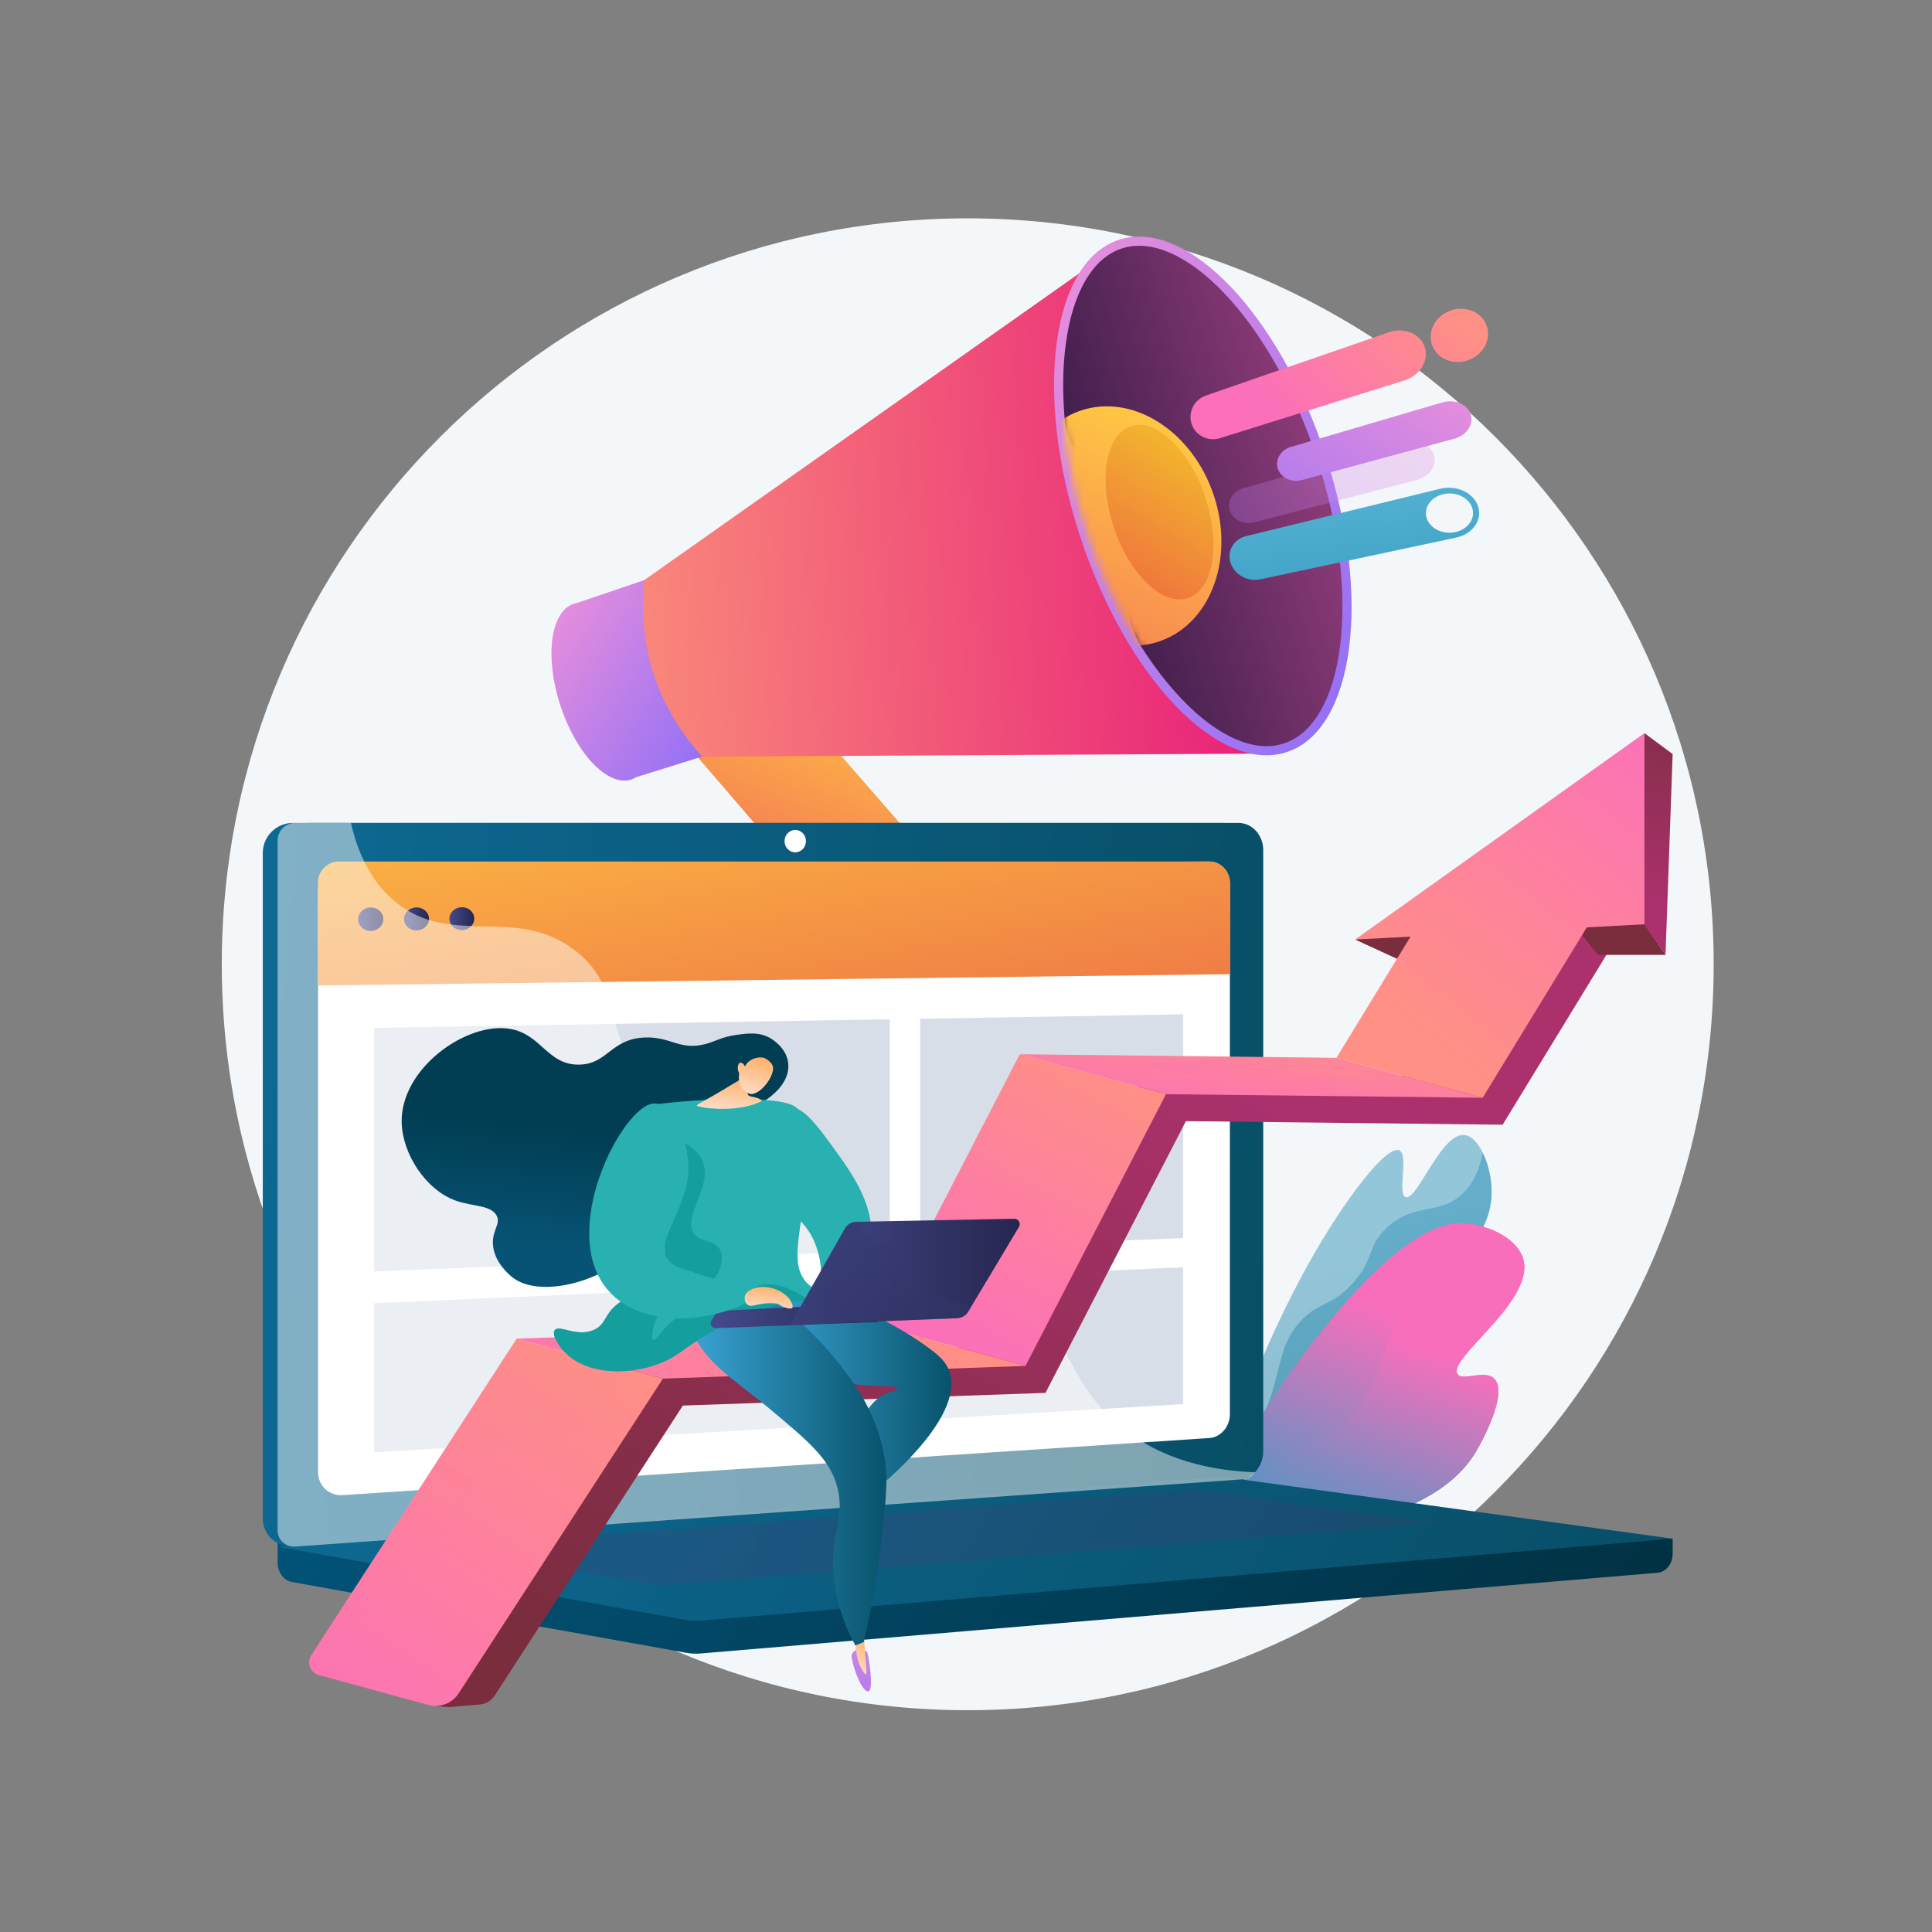 <svg width="265" height="265" viewBox="0 0 265 265" fill="none" xmlns="http://www.w3.org/2000/svg">
<rect x="0" y="0" width="265" height="265" fill="#808080" stroke="none"/>
<path d="M132.737 234.579C189.244 234.579 235.053 188.771 235.053 132.264C235.053 75.757 189.244 29.949 132.737 29.949C76.23 29.949 30.422 75.757 30.422 132.264C30.422 188.771 76.23 234.579 132.737 234.579Z" fill="#F4F7FA"/>
<path opacity="0.5" d="M169.549 202.234C166.789 200.417 173.474 184.09 179.502 173.292C184.452 164.425 190.277 156.927 191.959 157.793C193.246 158.456 191.633 163.776 192.801 164.2C194.365 164.768 197.656 155.362 200.855 155.678C202.826 155.873 204.529 159.735 204.593 163.286C204.708 169.691 199.466 173.932 188.065 185.057C173.453 199.313 170.969 203.168 169.549 202.234Z" fill="url(#paint0_linear_2:343)"/>
<path opacity="0.5" d="M174.253 191.682C175.789 187.076 175.657 184.137 178.453 181.159C180.895 178.558 182.403 179.301 185.283 176.294C188.545 172.888 187.404 171.106 190.136 168.468C193.93 164.806 197.579 166.842 200.797 163.55C201.814 162.51 202.862 160.86 203.374 158.094C204.09 159.545 204.559 161.457 204.592 163.286C204.708 169.691 199.466 173.933 188.064 185.057C173.453 199.313 170.969 203.169 169.549 202.234C169.333 202.092 169.175 201.861 169.07 201.551C171.838 197.785 173.358 194.363 174.253 191.682Z" fill="url(#paint1_linear_2:343)"/>
<path d="M164.268 210.59C170.163 197.416 176.844 187.997 181.857 181.862C193.136 168.056 198.627 167.621 201.036 167.805C204.245 168.05 208.368 169.882 209.002 172.957C210.187 178.71 198.639 186.268 199.9 188.44C200.552 189.564 203.743 187.709 205.031 189.182C206.793 191.195 203.376 197.577 202.457 199.116C195.354 211.01 171.846 210.861 164.268 210.59Z" fill="url(#paint2_linear_2:343)"/>
<path d="M175.634 200.52C180.922 197.13 182.502 197.469 185.342 194.332C190.577 188.547 188.66 183.575 193.512 179.868C196.971 177.225 198.982 178.961 203.837 176.167C205.813 175.03 207.432 173.618 208.752 172.168C208.86 172.421 208.945 172.684 209.002 172.957C210.188 178.71 198.639 186.268 199.9 188.44C200.553 189.564 203.744 187.71 205.032 189.182C206.793 191.195 203.376 197.577 202.458 199.116C195.355 211.01 171.847 210.86 164.269 210.59C164.376 210.349 164.484 210.113 164.593 209.875C168.817 205.304 172.718 202.39 175.634 200.52Z" fill="url(#paint3_linear_2:343)"/>
<path d="M123.896 130.135C121.211 130.828 118.183 129.975 116.275 127.759L89.367 96.513C86.917 93.668 87.243 89.434 90.107 87.031C92.991 84.613 98.68 84.486 101.177 87.355L128.604 118.865C131.19 121.836 130.782 126.144 127.706 128.465C126.948 129.037 124.782 129.907 123.896 130.135Z" fill="url(#paint4_linear_2:343)"/>
<path opacity="0.3" d="M90.107 87.031C92.991 84.613 98.68 84.486 101.177 87.355L126.255 116.166C123.691 116.333 120.91 117.304 117.452 115.828C111.694 113.37 112.249 107.623 107.238 104.307C104.948 102.792 101.243 101.619 94.927 102.969L89.367 96.513C86.917 93.668 87.243 89.434 90.107 87.031Z" fill="url(#paint5_linear_2:343)"/>
<path d="M78.69 82.822C78.819 82.779 78.951 82.747 79.084 82.723L88.361 79.572L96.289 103.781L87.258 106.601C87.046 106.736 86.821 106.844 86.582 106.922C83.391 107.967 79.037 103.419 76.859 96.763C74.678 90.109 75.499 83.867 78.69 82.822Z" fill="url(#paint6_linear_2:343)"/>
<path d="M88.361 79.572C87.474 88.788 90.105 96.82 96.289 103.781L172.838 103.369L151.303 35.188L88.361 79.572Z" fill="url(#paint7_linear_2:343)"/>
<path d="M148.137 73.545C154.491 92.95 167.185 106.21 176.489 103.163C185.793 100.116 188.185 81.916 181.83 62.511C175.476 43.107 162.782 29.846 153.478 32.893C144.174 35.939 141.783 54.14 148.137 73.545Z" fill="url(#paint8_linear_2:343)"/>
<path d="M176.098 101.971C178.073 101.324 179.743 99.86 181.06 97.619C182.401 95.339 183.318 92.374 183.787 88.808C184.772 81.313 183.654 72.112 180.638 62.902C177.622 53.692 173.082 45.612 167.854 40.15C165.367 37.552 162.874 35.705 160.443 34.659C158.055 33.631 155.843 33.438 153.868 34.085C151.893 34.732 150.223 36.196 148.906 38.437C147.565 40.717 146.647 43.682 146.178 47.248C145.767 50.382 145.723 53.814 146.031 57.421C146.46 62.439 151.222 66.266 152.977 71.625C154.843 77.324 153.644 84.119 156.479 88.6C158.225 91.361 160.119 93.824 162.112 95.906C164.599 98.504 167.093 100.352 169.523 101.398C171.91 102.425 174.123 102.618 176.098 101.971Z" fill="url(#paint9_linear_2:343)"/>
<mask id="mask0_2:343" style="mask-type:alpha" maskUnits="userSpaceOnUse" x="145" y="34" width="39" height="68">
<path d="M149.125 73.282C155.071 91.395 166.949 103.773 175.655 100.929C184.361 98.085 186.599 81.096 180.653 62.983C174.707 44.87 162.829 32.492 154.123 35.336C145.416 38.179 143.179 55.169 149.125 73.282Z" fill="url(#paint10_linear_2:343)"/>
</mask>
<g mask="url(#mask0_2:343)">
<path d="M166.519 68.035C169.433 76.937 165.854 85.935 158.626 88.102C151.511 90.236 143.526 84.926 140.692 76.272C137.858 67.618 141.185 58.7 148.219 56.321C155.365 53.904 163.604 59.133 166.519 68.035Z" fill="url(#paint11_linear_2:343)"/>
<path d="M165.338 68.261C167.503 74.871 166.35 81.06 162.813 82.07C159.331 83.065 154.842 78.65 152.737 72.224C150.633 65.798 151.663 59.647 155.085 58.471C158.561 57.275 163.174 61.651 165.338 68.261Z" fill="url(#paint12_linear_2:343)"/>
</g>
<path opacity="0.3" d="M170.557 66.963L192.579 60.737C194.374 60.229 196.231 60.975 196.7 62.41C197.17 63.845 196.065 65.394 194.258 65.863L172.084 71.628C170.608 72.011 169.089 71.287 168.671 70.014C168.256 68.742 169.091 67.378 170.557 66.963Z" fill="url(#paint13_linear_2:343)"/>
<path d="M165.419 54.251L190.49 45.577C192.591 44.85 194.816 45.753 195.422 47.606C196.029 49.459 194.771 51.509 192.649 52.174L167.335 60.102C165.695 60.615 163.964 59.735 163.442 58.144C162.921 56.552 163.795 54.813 165.419 54.251Z" fill="url(#paint14_linear_2:343)"/>
<path d="M177.042 61.309L197.822 55.2C199.512 54.704 201.269 55.426 201.726 56.819C202.182 58.213 201.155 59.721 199.454 60.183L178.53 65.854C177.134 66.233 175.685 65.531 175.279 64.29C174.873 63.05 175.654 61.717 177.042 61.309Z" fill="url(#paint15_linear_2:343)"/>
<path d="M196.396 47.246C197.006 49.108 199.152 50.101 201.226 49.453C203.341 48.793 204.574 46.685 203.942 44.757C203.311 42.829 201.073 41.866 198.98 42.594C196.927 43.308 195.787 45.386 196.396 47.246Z" fill="url(#paint16_linear_2:343)"/>
<path d="M170.929 73.534L197.542 67.039C199.777 66.493 202.12 67.57 202.737 69.452C203.354 71.335 201.992 73.258 199.736 73.739L172.872 79.466C171.135 79.836 169.32 78.824 168.792 77.21C168.263 75.597 169.208 73.954 170.929 73.534Z" fill="url(#paint17_linear_2:343)"/>
<path d="M195.696 71.09C196.159 72.503 197.906 73.35 199.622 72.979C201.363 72.602 202.408 71.115 201.933 69.664C201.457 68.213 199.652 67.378 197.924 67.794C196.221 68.204 195.233 69.676 195.696 71.09Z" fill="#F4F7FA"/>
<path d="M229.427 211.052L38.079 209.386V214.317C38.079 215.655 38.914 216.794 40.044 216.996L94.152 226.707C94.794 226.822 95.445 226.853 96.093 226.798L227.348 215.727C228.52 215.628 229.428 214.487 229.428 213.112V211.052H229.427Z" fill="url(#paint18_linear_2:343)"/>
<path d="M167.83 203.059L40.185 212.08C37.901 212.241 36.044 210.526 36.044 208.248V116.998C36.044 114.72 37.901 112.874 40.185 112.874H167.83C169.711 112.874 171.233 114.543 171.233 116.602V199.091C171.233 201.15 169.711 202.927 167.83 203.059Z" fill="url(#paint19_linear_2:343)"/>
<path d="M169.865 203.059L42.22 212.08C39.936 212.241 38.079 210.526 38.079 208.248V116.998C38.079 114.72 39.936 112.873 42.22 112.873H169.865C171.747 112.873 173.268 114.542 173.268 116.602V199.091C173.268 201.149 171.747 202.926 169.865 203.059Z" fill="url(#paint20_linear_2:343)"/>
<path d="M165.886 197.244L46.998 205.079C45.14 205.202 43.629 203.794 43.629 201.935V122.044C43.629 120.185 45.14 118.672 46.998 118.664L165.886 118.172C167.438 118.165 168.694 119.533 168.694 121.226V193.992C168.694 195.686 167.438 197.141 165.886 197.244Z" fill="white"/>
<path d="M110.548 115.37C110.548 116.217 109.891 116.907 109.08 116.909C108.268 116.912 107.609 116.225 107.609 115.375C107.609 114.525 108.268 113.836 109.08 113.836C109.891 113.834 110.548 114.521 110.548 115.37Z" fill="white"/>
<path d="M166.68 202.65L38.079 212.145L94.151 222.207C94.793 222.323 95.444 222.353 96.093 222.299L229.427 211.053L168.726 202.715C168.046 202.621 167.362 202.6 166.68 202.65Z" fill="url(#paint21_linear_2:343)"/>
<path opacity="0.3" d="M56.844 212.383L163.908 204.361L197.044 208.876L90.902 217.451L56.844 212.383Z" fill="url(#paint22_linear_2:343)"/>
<path d="M168.711 133.619L43.617 135.173V121.042C43.617 119.457 44.902 118.172 46.486 118.172H165.842C167.426 118.172 168.711 119.457 168.711 121.042V133.619Z" fill="url(#paint23_linear_2:343)"/>
<path d="M122.039 171.478L51.313 174.4V140.992L122.039 139.805V171.478Z" fill="#D8DEE8"/>
<path d="M162.281 169.815L126.211 171.305V139.736L162.281 139.131V169.815Z" fill="#D8DEE8"/>
<path d="M162.28 192.591L51.313 199.199V178.763L162.28 173.822V192.591Z" fill="#D8DEE8"/>
<path d="M52.586 126.07C52.586 126.959 51.811 127.686 50.855 127.693C49.897 127.7 49.119 126.983 49.119 126.091C49.119 125.199 49.897 124.472 50.855 124.467C51.811 124.463 52.586 125.18 52.586 126.07Z" fill="url(#paint24_linear_2:343)"/>
<path d="M58.845 126.034C58.845 126.903 58.077 127.613 57.13 127.62C56.18 127.626 55.41 126.925 55.41 126.053C55.41 125.182 56.18 124.472 57.13 124.467C58.077 124.463 58.845 125.164 58.845 126.034Z" fill="url(#paint25_linear_2:343)"/>
<path d="M65.048 125.997C65.048 126.863 64.288 127.57 63.349 127.576C62.408 127.582 61.645 126.885 61.645 126.017C61.645 125.149 62.408 124.442 63.349 124.438C64.288 124.434 65.048 125.132 65.048 125.997Z" fill="url(#paint26_linear_2:343)"/>
<path opacity="0.48" d="M139.111 178.032C129.271 172.738 121.533 179.447 114.066 172.827C109.539 168.814 111.762 165.822 106.191 159.824C100.022 153.182 96.005 155.415 89.804 149.437C81.965 141.878 85.885 135.997 79.132 130.57C70.94 123.986 62.104 130.08 54.306 123.766C50.942 121.043 49.096 117.084 48.133 112.873H40.502C39.165 112.873 38.079 113.957 38.079 115.295V209.884C38.079 211.221 39.165 212.228 40.502 212.133L170.593 202.899C171.232 202.853 171.798 202.481 172.161 201.94C162.638 201.593 156.788 198.401 153.048 195.101C145.731 188.644 147 182.277 139.111 178.032Z" fill="white"/>
<path d="M220.343 130.974L206.104 154.27L162.666 153.781L143.401 191.052L93.665 192.792L67.858 232.56C67.398 233.268 66.637 233.724 65.796 233.795L62.426 234.08C60.896 234.321 57.629 233.855 58.127 232.389L75.608 192.842L89.983 186.41L138.337 184.561L156.632 147.919L201.066 147.428L215.959 124.807L220.343 130.974Z" fill="url(#paint27_linear_2:343)"/>
<path d="M193.855 132.541L185.87 128.87L194.768 127.058L193.855 132.541Z" fill="url(#paint28_linear_2:343)"/>
<path d="M224.269 124.807L228.446 130.974H219.178L216.045 127.058L224.269 124.807Z" fill="url(#paint29_linear_2:343)"/>
<path d="M229.427 103.428L225.554 100.559L223.878 123.795L225.554 126.781L228.447 130.974L229.427 103.428Z" fill="url(#paint30_linear_2:343)"/>
<path d="M120.608 181.875L140.663 187.355L159.928 150.084L139.873 144.604L120.608 181.875Z" fill="url(#paint31_linear_2:343)"/>
<path d="M43.73 229.753L58.744 233.856C60.331 234.29 62.017 233.647 62.913 232.267L90.928 189.095L70.873 183.616L42.695 227.037C42.031 228.06 42.554 229.433 43.73 229.753Z" fill="url(#paint32_linear_2:343)"/>
<path d="M70.873 183.615L90.928 189.095L140.664 187.355L120.609 181.875L70.873 183.615Z" fill="url(#paint33_linear_2:343)"/>
<path d="M139.875 144.604L159.93 150.084L203.368 150.573L183.313 145.093L139.875 144.604Z" fill="url(#paint34_linear_2:343)"/>
<path d="M185.87 128.87L193.472 128.47L183.312 145.093L203.367 150.573L217.655 127.197L225.554 126.781V100.559L185.87 128.87Z" fill="url(#paint35_linear_2:343)"/>
<g opacity="0.3">
<path opacity="0.3" d="M127.607 180.524C133.37 175.897 138.6 178.713 142.286 174.932C145.438 171.699 142.175 169.065 145.78 161.092C148.716 154.599 153.021 151.609 153.888 151.026C155.001 150.279 156.071 149.72 157.033 149.293L139.872 144.604L120.607 181.875L125.08 183.097C125.744 182.246 126.572 181.354 127.607 180.524Z" fill="url(#paint36_linear_2:343)"/>
</g>
<path opacity="0.3" d="M162.419 145.573C158.751 145.824 158.093 145.963 158.085 146.133C158.061 146.647 163.951 147.654 169.968 147.81C175.323 147.95 176.259 147.298 181.991 147.671C185.722 147.913 188.221 148.377 188.283 148.09C188.356 147.746 184.887 146.479 181.153 145.713C176.066 144.671 171.448 144.957 162.419 145.573Z" fill="url(#paint37_linear_2:343)"/>
<path opacity="0.3" d="M60.505 211.14C63.607 206.08 64.751 200.923 70.151 198.418C74.286 196.499 77.099 197.907 80.775 195.482C83.637 193.594 85.188 190.591 86.068 187.768L70.873 183.616L43.811 225.316C53.154 220.786 57.89 215.406 60.505 211.14Z" fill="url(#paint38_linear_2:343)"/>
<path d="M108.29 151.988C109.99 151.491 112.263 154.614 114.153 157.21C116.98 161.094 120.283 165.631 119.393 171.08C118.518 176.44 113.922 180.616 112.612 180.018C111.492 179.508 113.646 175.902 111.996 171.08C110.664 167.189 108.458 167.187 106.979 163.372C105.143 158.638 106.198 152.599 108.29 151.988Z" fill="#29B0B0"/>
<path d="M109.132 176.679C117.891 178.805 123.661 182.219 127.03 184.633C128.856 185.942 129.7 186.758 130.155 187.948C132.75 194.728 119.419 204.979 117.999 206.052C117.378 204.605 116.758 203.158 116.137 201.711C117.515 194.15 119.808 191.779 121.727 191.073C122.264 190.876 123.165 190.665 123.148 190.41C123.106 189.81 118.043 190.666 113.204 188.895C108.379 187.13 103.531 182.663 104.397 179.709C104.555 179.171 105.217 177.612 109.132 176.679Z" fill="url(#paint39_linear_2:343)"/>
<path d="M117.625 226.234C117.625 226.234 116.81 226.525 116.807 227.17C116.804 227.814 117.633 230.655 118.533 231.664C119.434 232.673 119.514 231.167 119.458 230.197C119.403 229.228 119.167 227.057 118.944 226.636C118.721 226.216 117.625 226.234 117.625 226.234Z" fill="url(#paint40_linear_2:343)"/>
<path d="M117.152 223.494C117.2 224.488 117.285 225.319 117.361 225.935C117.529 227.3 117.684 227.84 117.895 228.332C118.08 228.761 118.542 229.696 118.763 229.631C118.987 229.565 118.757 228.529 118.582 225.648C118.556 225.23 118.479 223.898 118.479 223.898L117.152 223.494Z" fill="url(#paint41_linear_2:343)"/>
<path d="M104.08 177.248C109.126 180.29 112.403 183.75 114.308 186.086C116.556 188.844 119.976 193.04 121.215 199.295C121.875 202.629 121.55 205.62 120.873 211.466C120.201 217.272 119.238 221.999 118.484 225.227C118.096 225.383 117.708 225.539 117.321 225.694C116.281 223.785 114.921 220.761 114.434 216.895C113.637 210.57 116.002 208.56 114.867 204.074C113.883 200.189 111.032 197.806 105.331 193.041C100.646 189.126 96.327 186.803 94.724 181.92C94.451 181.09 94.22 180.073 94.664 179.142C95.621 177.134 99.281 176.434 104.08 177.248Z" fill="url(#paint42_linear_2:343)"/>
<path d="M100.053 152.349C101.363 152.068 103.517 152.124 105.571 150.506C106.189 150.019 108.38 148.294 108.113 145.826C107.879 143.654 105.82 142.486 105.567 142.347C104.109 141.545 102.656 141.723 101.045 141.943C98.955 142.229 98.261 142.8 96.808 143.191C93.216 144.16 92.001 142.138 88.383 142.309C83.759 142.527 83.359 145.942 79.469 146.027C75.102 146.122 74.265 141.848 69.954 141.124C63.969 140.119 54.914 146.562 55.096 153.988C55.202 158.278 58.396 163.194 62.475 164.67C64.854 165.53 67.419 165.257 68.152 166.804C68.673 167.904 67.502 168.752 67.612 170.669C67.754 173.142 69.883 174.877 70.226 175.156C73.416 177.757 80.57 176.443 85.454 172.763C94.264 166.128 92.931 153.882 100.053 152.349Z" fill="url(#paint43_linear_2:343)"/>
<path d="M89.934 151.468C92.901 151.103 96.323 150.824 100.125 150.772C108.16 150.664 109.31 151.682 109.604 152.436C110.153 153.842 109.213 154.547 109.747 156.998C110.066 158.464 109.764 159.132 110.381 160.707C110.982 162.241 110.511 163.067 109.979 166.665C109.299 171.267 108.986 173.606 110.273 175.462C111.168 176.751 112.169 176.86 112.074 177.473C111.871 178.777 107.361 178.058 101.65 180.562C99.996 181.287 98.475 182.181 97.199 182.93C94.211 184.684 93.658 185.355 92.275 186.15C87.899 188.663 81.326 188.906 77.881 185.866C76.596 184.732 75.66 183.066 76.081 182.457C76.655 181.626 79.22 183.512 81.574 182.362C83.133 181.6 82.837 180.366 84.639 178.914C86.809 177.166 88.318 178.082 89.794 176.944C92.098 175.169 91.05 170.92 90.403 163.796C90.135 160.847 89.866 156.636 89.934 151.468Z" fill="#29B0B0"/>
<path d="M98.631 149.812C97.535 150.492 95.764 151.38 95.568 151.621C95.373 151.862 100.935 152.815 104.396 151.068C104.396 151.068 104.932 150.77 102.846 150.353C102.402 150.264 102.489 149.399 102.548 148.505L102.131 147.73C102.13 147.731 99.726 149.132 98.631 149.812Z" fill="url(#paint44_linear_2:343)"/>
<path d="M101.396 147.204C101.396 147.204 100.966 149.028 102.572 149.929C104.01 150.736 106.443 147.428 105.988 146.199C105.837 145.788 105.295 145.262 104.729 145.084C104.331 144.959 102.825 145.007 102.179 146.275C102.01 145.904 101.708 145.71 101.504 145.771C101.247 145.848 101.209 146.317 101.2 146.424C101.171 146.793 101.32 147.079 101.396 147.204Z" fill="url(#paint45_linear_2:343)"/>
<path d="M103.884 176.438C102.23 177.124 102.006 178.606 99.719 179.447C97.537 180.249 96.804 179.244 94.627 179.91C91.358 180.91 90.108 184.065 89.613 183.767C89.159 183.495 89.595 180.477 91.696 178.521C94.11 176.276 96.709 177.304 98.254 174.973C98.855 174.066 99.318 172.617 98.794 171.501C98.084 169.99 96.228 170.514 95.245 169.264C93.479 167.019 97.612 162.968 96.479 159.544C96.027 158.178 94.588 156.465 89.945 155.319C90.009 158.751 90.206 161.619 90.404 163.797C91.051 170.921 92.099 175.17 89.795 176.945C88.318 178.083 86.81 177.166 84.641 178.915C82.838 180.367 83.134 181.601 81.575 182.363C79.221 183.513 76.655 181.627 76.082 182.457C75.661 183.067 76.597 184.733 77.882 185.867C81.327 188.907 87.9 188.664 92.276 186.151C93.659 185.356 94.212 184.685 97.2 182.932C98.476 182.182 99.998 181.289 101.651 180.564C105.659 178.807 109.073 178.636 110.824 178.241C107.346 175.92 105.227 175.881 103.884 176.438Z" fill="#149E9E"/>
<path d="M119.855 178.765L98.864 179.786C98.575 179.8 98.311 179.956 98.158 180.201L97.578 181.133C97.288 181.597 97.636 182.195 98.182 182.174L120.417 181.327L119.855 178.765Z" fill="url(#paint46_linear_2:343)"/>
<path d="M139.126 167.168L117.44 167.588C116.798 167.601 116.211 167.95 115.894 168.508L108.384 181.721L131.287 180.809C131.916 180.784 132.49 180.444 132.813 179.904L139.77 168.28C140.066 167.784 139.703 167.157 139.126 167.168Z" fill="url(#paint47_linear_2:343)"/>
<path opacity="0.3" d="M115.893 168.508C116.211 167.951 116.798 167.601 117.44 167.588L117.915 167.579C117.986 168.279 118.201 168.919 118.63 169.437C119.967 171.051 122.189 170.056 123.845 171.764C125.664 173.64 123.983 175.874 125.61 177.62C127.321 179.458 130.089 177.961 133.272 179.138L132.814 179.903C132.491 180.444 131.917 180.784 131.288 180.809L108.385 181.721L115.893 168.508Z" fill="url(#paint48_linear_2:343)"/>
<path d="M102.303 178.777C102.54 178.153 102.777 177.528 103.012 176.903C100.398 176.187 96.783 175.128 93.074 173.802C92.157 173.475 91.823 173.051 91.577 172.726C89.676 170.205 94.515 165.756 94.428 159.984C94.369 155.983 91.943 151.405 89.805 151.353C85.46 151.248 75.88 169.684 83.948 177.552C87.953 181.458 95.435 181.911 102.303 178.777Z" fill="#29B0B0"/>
<path d="M103.01 176.902C104.652 176.031 106.616 176.924 106.743 176.984C107.104 177.154 107.628 177.457 108.159 177.999C108.218 178.08 108.931 179.067 108.671 179.383C108.464 179.637 107.659 179.427 106.691 178.825C106.285 178.768 105.681 178.716 104.958 178.782C103.63 178.905 103.021 179.325 102.539 178.962C102.186 178.698 102.066 178.136 102.193 177.72C102.328 177.272 102.732 177.05 103.01 176.902Z" fill="url(#paint49_linear_2:343)"/>
<defs>
<linearGradient id="paint0_linear_2:343" x1="182.995" y1="169.472" x2="195.839" y2="220.074" gradientUnits="userSpaceOnUse">
<stop stop-color="#3496B9"/>
<stop offset="0.996" stop-color="#176F8E"/>
</linearGradient>
<linearGradient id="paint1_linear_2:343" x1="183.092" y1="171.179" x2="194.757" y2="219.427" gradientUnits="userSpaceOnUse">
<stop stop-color="#3496B9"/>
<stop offset="0.996" stop-color="#176F8E"/>
</linearGradient>
<linearGradient id="paint2_linear_2:343" x1="198.794" y1="183.243" x2="184.129" y2="218.876" gradientUnits="userSpaceOnUse">
<stop offset="0.004" stop-color="#F96EBB"/>
<stop offset="1" stop-color="#2C9EC6"/>
</linearGradient>
<linearGradient id="paint3_linear_2:343" x1="198.794" y1="186.049" x2="186.636" y2="218.961" gradientUnits="userSpaceOnUse">
<stop offset="0.004" stop-color="#F96EBB"/>
<stop offset="1" stop-color="#2C9EC6"/>
</linearGradient>
<linearGradient id="paint4_linear_2:343" x1="115.226" y1="92.443" x2="102.73" y2="123.122" gradientUnits="userSpaceOnUse">
<stop stop-color="#FFC444"/>
<stop offset="0.996" stop-color="#F36F56"/>
</linearGradient>
<linearGradient id="paint5_linear_2:343" x1="112.022" y1="91.138" x2="99.525" y2="121.817" gradientUnits="userSpaceOnUse">
<stop stop-color="#FFC444"/>
<stop offset="0.996" stop-color="#F36F56"/>
</linearGradient>
<linearGradient id="paint6_linear_2:343" x1="75.469" y1="86.588" x2="98.25" y2="100.588" gradientUnits="userSpaceOnUse">
<stop offset="0.004" stop-color="#E38DDD"/>
<stop offset="1" stop-color="#9571F6"/>
</linearGradient>
<linearGradient id="paint7_linear_2:343" x1="88.194" y1="69.484" x2="192.178" y2="63.302" gradientUnits="userSpaceOnUse">
<stop stop-color="#F9867A"/>
<stop offset="1" stop-color="#E40678"/>
</linearGradient>
<linearGradient id="paint8_linear_2:343" x1="139.043" y1="52.086" x2="190.925" y2="83.969" gradientUnits="userSpaceOnUse">
<stop offset="0.004" stop-color="#E38DDD"/>
<stop offset="1" stop-color="#9571F6"/>
</linearGradient>
<linearGradient id="paint9_linear_2:343" x1="143.47" y1="74.471" x2="179.851" y2="63.575" gradientUnits="userSpaceOnUse">
<stop stop-color="#311944"/>
<stop offset="1" stop-color="#893976"/>
</linearGradient>
<linearGradient id="paint10_linear_2:343" x1="140.615" y1="53.251" x2="189.097" y2="83.12" gradientUnits="userSpaceOnUse">
<stop offset="0.004" stop-color="#E38DDD"/>
<stop offset="1" stop-color="#9571F6"/>
</linearGradient>
<linearGradient id="paint11_linear_2:343" x1="156.265" y1="58.685" x2="139.418" y2="96.704" gradientUnits="userSpaceOnUse">
<stop stop-color="#FFC444"/>
<stop offset="0.996" stop-color="#F56D59"/>
</linearGradient>
<linearGradient id="paint12_linear_2:343" x1="160.451" y1="60.427" x2="145.73" y2="84.62" gradientUnits="userSpaceOnUse">
<stop stop-color="#F2B42E"/>
<stop offset="0.996" stop-color="#EE5943"/>
</linearGradient>
<linearGradient id="paint13_linear_2:343" x1="188.285" y1="56.691" x2="168.496" y2="90.41" gradientUnits="userSpaceOnUse">
<stop offset="0.004" stop-color="#E38DDD"/>
<stop offset="1" stop-color="#9571F6"/>
</linearGradient>
<linearGradient id="paint14_linear_2:343" x1="193.948" y1="38.164" x2="174.89" y2="57.578" gradientUnits="userSpaceOnUse">
<stop stop-color="#FF9085"/>
<stop offset="1" stop-color="#FB6FBB"/>
</linearGradient>
<linearGradient id="paint15_linear_2:343" x1="193.864" y1="51.438" x2="174.915" y2="83.724" gradientUnits="userSpaceOnUse">
<stop offset="0.004" stop-color="#E38DDD"/>
<stop offset="1" stop-color="#9571F6"/>
</linearGradient>
<linearGradient id="paint16_linear_2:343" x1="201.576" y1="44.57" x2="180.536" y2="66.003" gradientUnits="userSpaceOnUse">
<stop stop-color="#FF9085"/>
<stop offset="1" stop-color="#FB6FBB"/>
</linearGradient>
<linearGradient id="paint17_linear_2:343" x1="183.557" y1="69.995" x2="185.139" y2="84.338" gradientUnits="userSpaceOnUse">
<stop stop-color="#50AFD1"/>
<stop offset="0.996" stop-color="#3A9EC1"/>
</linearGradient>
<linearGradient id="paint18_linear_2:343" x1="32.432" y1="217.904" x2="167.095" y2="313.461" gradientUnits="userSpaceOnUse">
<stop stop-color="#025378"/>
<stop offset="0.996" stop-color="#013041"/>
</linearGradient>
<linearGradient id="paint19_linear_2:343" x1="32.054" y1="161.34" x2="173.998" y2="173.848" gradientUnits="userSpaceOnUse">
<stop stop-color="#0D6993"/>
<stop offset="0.996" stop-color="#084E66"/>
</linearGradient>
<linearGradient id="paint20_linear_2:343" x1="34.09" y1="161.34" x2="176.033" y2="173.848" gradientUnits="userSpaceOnUse">
<stop stop-color="#0D6993"/>
<stop offset="0.996" stop-color="#084E66"/>
</linearGradient>
<linearGradient id="paint21_linear_2:343" x1="32.432" y1="212.248" x2="177.623" y2="303.44" gradientUnits="userSpaceOnUse">
<stop stop-color="#0D6993"/>
<stop offset="0.996" stop-color="#084E66"/>
</linearGradient>
<linearGradient id="paint22_linear_2:343" x1="56.844" y1="210.906" x2="197.043" y2="210.906" gradientUnits="userSpaceOnUse">
<stop stop-color="#40447E"/>
<stop offset="0.996" stop-color="#3C3B6B"/>
</linearGradient>
<linearGradient id="paint23_linear_2:343" x1="52.123" y1="102.534" x2="64.958" y2="177.362" gradientUnits="userSpaceOnUse">
<stop stop-color="#FFC444"/>
<stop offset="0.996" stop-color="#E85A45"/>
</linearGradient>
<linearGradient id="paint24_linear_2:343" x1="49.119" y1="126.08" x2="52.586" y2="126.08" gradientUnits="userSpaceOnUse">
<stop stop-color="#444B8C"/>
<stop offset="0.996" stop-color="#26264F"/>
</linearGradient>
<linearGradient id="paint25_linear_2:343" x1="55.41" y1="126.044" x2="58.845" y2="126.044" gradientUnits="userSpaceOnUse">
<stop stop-color="#444B8C"/>
<stop offset="0.996" stop-color="#26264F"/>
</linearGradient>
<linearGradient id="paint26_linear_2:343" x1="61.645" y1="126.007" x2="65.048" y2="126.007" gradientUnits="userSpaceOnUse">
<stop stop-color="#444B8C"/>
<stop offset="0.996" stop-color="#26264F"/>
</linearGradient>
<linearGradient id="paint27_linear_2:343" x1="160.463" y1="140.835" x2="100.647" y2="241.773" gradientUnits="userSpaceOnUse">
<stop stop-color="#AB316D"/>
<stop offset="1" stop-color="#792D3D"/>
</linearGradient>
<linearGradient id="paint28_linear_2:343" x1="183.669" y1="141.235" x2="185.533" y2="138.066" gradientUnits="userSpaceOnUse">
<stop stop-color="#AB316D"/>
<stop offset="1" stop-color="#792D3D"/>
</linearGradient>
<linearGradient id="paint29_linear_2:343" x1="224.84" y1="106.528" x2="222.603" y2="125.913" gradientUnits="userSpaceOnUse">
<stop stop-color="#AB316D"/>
<stop offset="1" stop-color="#792D3D"/>
</linearGradient>
<linearGradient id="paint30_linear_2:343" x1="225.868" y1="124.072" x2="230.342" y2="91.266" gradientUnits="userSpaceOnUse">
<stop stop-color="#AB316D"/>
<stop offset="1" stop-color="#792D3D"/>
</linearGradient>
<linearGradient id="paint31_linear_2:343" x1="151.433" y1="145.461" x2="129.625" y2="185.537" gradientUnits="userSpaceOnUse">
<stop stop-color="#FF9085"/>
<stop offset="1" stop-color="#FB6FBB"/>
</linearGradient>
<linearGradient id="paint32_linear_2:343" x1="83.822" y1="181.799" x2="43.169" y2="244.575" gradientUnits="userSpaceOnUse">
<stop stop-color="#FF9085"/>
<stop offset="1" stop-color="#FB6FBB"/>
</linearGradient>
<linearGradient id="paint33_linear_2:343" x1="135.031" y1="180.304" x2="49.754" y2="195.402" gradientUnits="userSpaceOnUse">
<stop stop-color="#FF9085"/>
<stop offset="1" stop-color="#FB6FBB"/>
</linearGradient>
<linearGradient id="paint34_linear_2:343" x1="172.498" y1="139.017" x2="170.82" y2="155.42" gradientUnits="userSpaceOnUse">
<stop stop-color="#FF9085"/>
<stop offset="1" stop-color="#FB6FBB"/>
</linearGradient>
<linearGradient id="paint35_linear_2:343" x1="194.576" y1="141.983" x2="229.619" y2="97.433" gradientUnits="userSpaceOnUse">
<stop stop-color="#FF9085"/>
<stop offset="1" stop-color="#FB6FBB"/>
</linearGradient>
<linearGradient id="paint36_linear_2:343" x1="149.758" y1="144.55" x2="127.949" y2="184.625" gradientUnits="userSpaceOnUse">
<stop stop-color="#FF9085"/>
<stop offset="1" stop-color="#FB6FBB"/>
</linearGradient>
<linearGradient id="paint37_linear_2:343" x1="176.36" y1="141.27" x2="170.256" y2="152.486" gradientUnits="userSpaceOnUse">
<stop stop-color="#FF9085"/>
<stop offset="1" stop-color="#FB6FBB"/>
</linearGradient>
<linearGradient id="paint38_linear_2:343" x1="82.097" y1="180.682" x2="41.444" y2="243.458" gradientUnits="userSpaceOnUse">
<stop stop-color="#FF9085"/>
<stop offset="1" stop-color="#FB6FBB"/>
</linearGradient>
<linearGradient id="paint39_linear_2:343" x1="104.296" y1="191.365" x2="130.489" y2="191.365" gradientUnits="userSpaceOnUse">
<stop stop-color="#3BA4D5"/>
<stop offset="0.996" stop-color="#08536C"/>
</linearGradient>
<linearGradient id="paint40_linear_2:343" x1="120.297" y1="220.353" x2="115.434" y2="240.176" gradientUnits="userSpaceOnUse">
<stop offset="0.004" stop-color="#E38DDD"/>
<stop offset="1" stop-color="#9571F6"/>
</linearGradient>
<linearGradient id="paint41_linear_2:343" x1="117.973" y1="229.612" x2="121.444" y2="225.607" gradientUnits="userSpaceOnUse">
<stop stop-color="#FCDAC2"/>
<stop offset="0.996" stop-color="#FFAD61"/>
</linearGradient>
<linearGradient id="paint42_linear_2:343" x1="94.414" y1="201.305" x2="121.575" y2="201.305" gradientUnits="userSpaceOnUse">
<stop stop-color="#3BA4D5"/>
<stop offset="0.996" stop-color="#08536C"/>
</linearGradient>
<linearGradient id="paint43_linear_2:343" x1="71.094" y1="170.832" x2="72.794" y2="154.576" gradientUnits="userSpaceOnUse">
<stop stop-color="#075375"/>
<stop offset="0.996" stop-color="#013E53"/>
</linearGradient>
<linearGradient id="paint44_linear_2:343" x1="99.849" y1="152.081" x2="100.429" y2="147.163" gradientUnits="userSpaceOnUse">
<stop stop-color="#FCDAC2"/>
<stop offset="0.996" stop-color="#FFAD61"/>
</linearGradient>
<linearGradient id="paint45_linear_2:343" x1="103.532" y1="150.037" x2="104.874" y2="144.641" gradientUnits="userSpaceOnUse">
<stop stop-color="#FCDAC2"/>
<stop offset="0.996" stop-color="#FFAD61"/>
</linearGradient>
<linearGradient id="paint46_linear_2:343" x1="97.473" y1="180.47" x2="120.417" y2="180.47" gradientUnits="userSpaceOnUse">
<stop stop-color="#444B8C"/>
<stop offset="0.996" stop-color="#26264F"/>
</linearGradient>
<linearGradient id="paint47_linear_2:343" x1="108.384" y1="174.444" x2="139.876" y2="174.444" gradientUnits="userSpaceOnUse">
<stop stop-color="#444B8C"/>
<stop offset="0.996" stop-color="#26264F"/>
</linearGradient>
<linearGradient id="paint48_linear_2:343" x1="132.528" y1="166.09" x2="117.486" y2="181.012" gradientUnits="userSpaceOnUse">
<stop stop-color="#444B8C"/>
<stop offset="0.996" stop-color="#26264F"/>
</linearGradient>
<linearGradient id="paint49_linear_2:343" x1="105.316" y1="179.478" x2="105.678" y2="176.13" gradientUnits="userSpaceOnUse">
<stop stop-color="#FCDAC2"/>
<stop offset="0.996" stop-color="#FFAD61"/>
</linearGradient>
</defs>
</svg>
